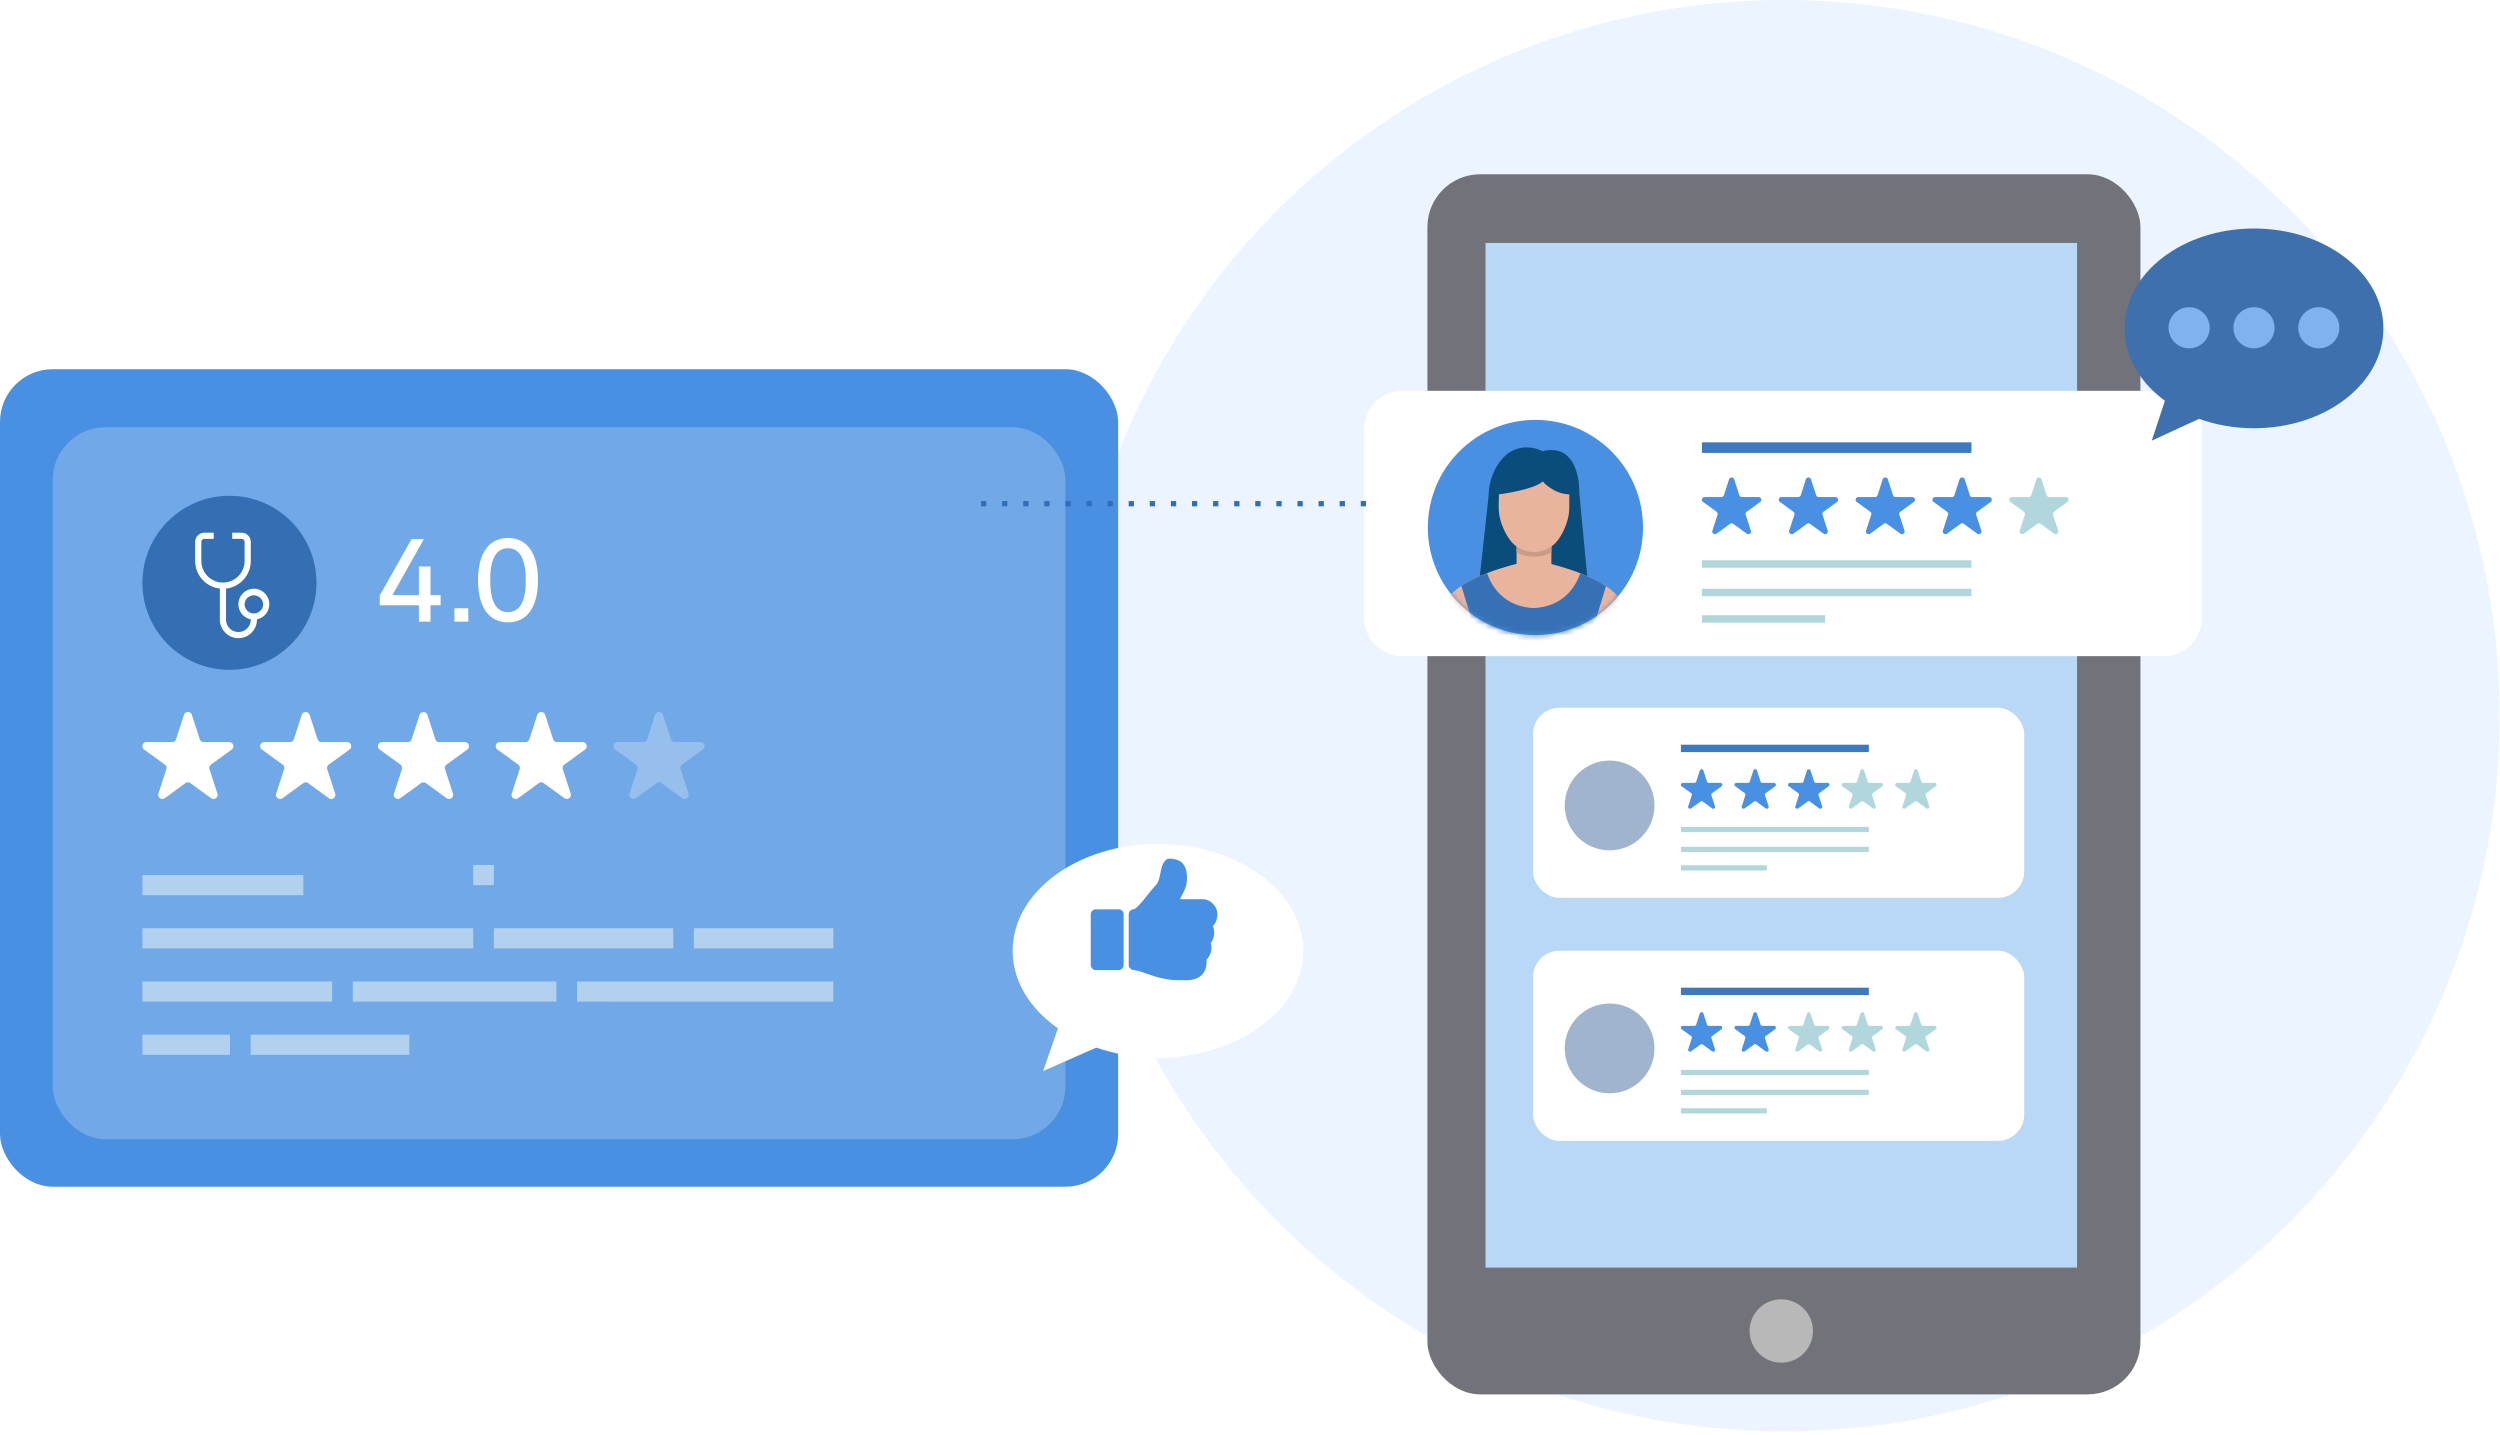 <svg width="474" height="272" viewBox="0 0 474 272" fill="none" xmlns="http://www.w3.org/2000/svg"><circle cx="338.228" cy="135.691" r="135.691" fill="#EBF4FF"/><rect x="270.635" y="33.046" width="135.191" height="231.326" rx="10" fill="#72737A"/><path fill="#B9D8F5" d="M281.65 46.065h112.158v194.274H281.65z"/><circle cx="337.729" cy="252.355" r="6.008" fill="#B8B8B8"/><g filter="url(#a)"><path d="M410.19 70.099H265.919a7.302 7.302 0 0 0-7.302 7.302v35.704a7.303 7.303 0 0 0 7.302 7.303H410.19a7.303 7.303 0 0 0 7.302-7.303V77.401a7.302 7.302 0 0 0-7.302-7.302z" fill="#fff"/><path d="M328.801 86.88l.979 3.012a.51.51 0 0 0 .484.352h3.168a.51.51 0 0 1 .3.923l-2.562 1.862a.509.509 0 0 0-.187.57l.98 3.011a.51.51 0 0 1-.785.571l-2.563-1.861a.51.51 0 0 0-.6 0l-2.562 1.861a.51.51 0 0 1-.785-.57l.979-3.013a.511.511 0 0 0-.186-.57l-2.562-1.86a.51.51 0 0 1 .3-.924h3.166a.509.509 0 0 0 .485-.352l.979-3.012a.511.511 0 0 1 .972 0zm14.568 0l.979 3.012a.51.51 0 0 0 .485.353h3.166c.494 0 .7.632.301.923l-2.563 1.861a.51.51 0 0 0-.186.57l.979 3.012a.51.51 0 0 1-.785.57l-2.562-1.86a.51.51 0 0 0-.6 0l-2.562 1.86a.51.51 0 0 1-.785-.57l.979-3.012a.51.51 0 0 0-.186-.57l-2.563-1.861a.51.51 0 0 1 .301-.924h3.166a.51.51 0 0 0 .486-.352l.978-3.012c.155-.47.82-.47.972 0zm14.566 0l.98 3.012a.51.51 0 0 0 .484.353h3.166c.495 0 .7.632.301.923l-2.563 1.861a.51.51 0 0 0-.185.57l.978 3.012a.51.51 0 0 1-.785.57l-2.562-1.86a.51.51 0 0 0-.6 0l-2.562 1.86a.51.51 0 0 1-.785-.57l.979-3.012a.51.51 0 0 0-.185-.57l-2.563-1.861a.51.51 0 0 1 .3-.924h3.167a.51.51 0 0 0 .485-.352l.979-3.012c.154-.47.819-.47.971 0zm14.567 0l.979 3.012a.51.51 0 0 0 .485.353h3.167a.51.51 0 0 1 .299.923l-2.562 1.861a.51.51 0 0 0-.185.57l.979 3.012c.152.47-.387.861-.785.57l-2.563-1.86a.51.51 0 0 0-.6 0l-2.562 1.86a.51.51 0 0 1-.785-.57l.978-3.012a.51.51 0 0 0-.185-.57l-2.562-1.861a.51.51 0 0 1 .3-.924h3.166a.509.509 0 0 0 .485-.352l.979-3.012a.511.511 0 0 1 .972 0z" fill="#4A90E2"/><path d="M387.069 86.88l.978 3.012a.51.51 0 0 0 .486.353h3.166a.51.51 0 0 1 .301.923l-2.563 1.861a.51.51 0 0 0-.186.57l.979 3.012a.51.51 0 0 1-.785.57l-2.562-1.86a.51.51 0 0 0-.6 0l-2.562 1.86a.51.51 0 0 1-.785-.57l.979-3.012a.51.51 0 0 0-.186-.57l-2.563-1.861a.51.51 0 0 1 .301-.924h3.166a.507.507 0 0 0 .484-.352l.98-3.012a.511.511 0 0 1 .972 0zm-13.284 15.346h-51.096v1.419h51.096v-1.419z" fill="#B1D7DD"/><path d="M373.785 79.867h-51.096v2.003h51.096v-2.003z" fill="#3D79BE"/><path d="M373.785 107.628h-51.096v1.419h51.096v-1.419zm-27.74 5.017h-23.356v1.419h23.356v-1.419z" fill="#B1D7DD"/><path d="M291.117 116.41c11.266 0 20.399-9.133 20.399-20.4 0-11.266-9.133-20.4-20.399-20.4-11.267 0-20.4 9.134-20.4 20.4 0 11.267 9.133 20.4 20.4 20.4z" fill="#4A90E2"/><mask id="b" maskUnits="userSpaceOnUse" x="270" y="75" width="42" height="42"><path d="M291.117 116.41c11.266 0 20.399-9.133 20.399-20.4 0-11.266-9.133-20.4-20.399-20.4-11.267 0-20.4 9.134-20.4 20.4 0 11.267 9.133 20.4 20.4 20.4z" fill="#7BC7FF"/></mask><g mask="url(#b)"><path d="M301.233 108.359l-1.79-18.85c0-4.826-1.896-9.266-7.003-7.95-2.308-1.209-5.184-.928-7.072.869-1.998 1.902-3.143 4.796-3.143 7.714l-2 18.323 21.008-.106z" fill="#0A4D7A"/><path d="M294.143 98.676v4.15s-.58 3.244-3.312 3.792c-2.846-.747-3.286-3.792-3.286-3.792v-4.15h6.598z" fill="#E9B49D"/><path d="M294.144 98.084v2.642a6.958 6.958 0 0 1-6.597 0v-2.642h6.597z" fill="#C99B88"/><path d="M297.536 89.731c-3.033-.085-5.019-2.433-5.019-2.433-1.847 1.608-8.324 2.433-8.324 2.433l-.043 2.556c0 1.926.814 4.266 2.114 6.066 1.059 1.466 2.773 2.314 4.581 2.314 1.807 0 3.521-.849 4.579-2.314 1.302-1.8 2.114-4.14 2.114-6.066l-.002-2.556zm9.624 19.997c-2.584-4.445-13.526-6.901-13.526-6.901l-2.877 1.103-2.877-1.103s-10.941 2.456-13.526 6.901l-3.17 23.959 5.031-.078 2.946-20.004s1.86 6.461 1.757 10.234c-.104 3.774-1.277 10.011-1.277 10.011h22.232s-1.175-6.237-1.278-10.011c-.103-3.773 1.758-10.234 1.758-10.234l2.946 20.004 5.031.078-3.17-23.959z" fill="#E9B49D"/><path d="M299.624 104.689c-.873 2.493-3.129 6.305-8.832 6.603-5.722-.298-7.973-4.134-8.84-6.627-1.672.647-3.416 1.461-4.868 2.427l1.966 6.514c.031.05.058.114.086.171l.025-.171a40.85 40.85 0 0 0 .266.982c.51 1.948 1.57 6.377 1.491 9.252-.104 3.773-1.277 10.011-1.277 10.011h22.232s-1.175-6.238-1.278-10.011c-.103-3.773 1.758-10.234 1.758-10.234l.041.276a2.22 2.22 0 0 1 .14-.276l1.955-6.474c-1.446-.973-3.19-1.792-4.865-2.443z" fill="#3671B6"/></g></g><path d="M427.355 43.325c-13.551 0-24.535 8.478-24.535 18.936 0 5.406 2.94 10.279 7.649 13.73l-2.498 7.558 8.977-4.14c3.16 1.144 6.685 1.787 10.407 1.787 13.55 0 24.534-8.478 24.534-18.935 0-10.458-10.985-18.936-24.534-18.936z" fill="#3D70AC"/><path d="M427.354 58.244a3.9 3.9 0 0 1 3.897 3.9 3.9 3.9 0 0 1-3.897 3.902 3.899 3.899 0 0 1-3.897-3.901 3.899 3.899 0 0 1 3.897-3.901zm-12.297 0a3.9 3.9 0 0 0-3.897 3.9 3.9 3.9 0 0 0 3.897 3.902 3.898 3.898 0 0 0 3.896-3.901 3.898 3.898 0 0 0-3.896-3.901zm20.696 3.9a3.9 3.9 0 0 0 3.896 3.902 3.9 3.9 0 0 0 3.897-3.901 3.9 3.9 0 0 0-3.897-3.901 3.9 3.9 0 0 0-3.896 3.9z" fill="#80B3EE"/><rect x="290.662" y="134.189" width="93.131" height="36.051" rx="5" fill="#fff"/><path d="M322.964 146.089l.682 2.1a.355.355 0 0 0 .338.246h2.208c.344 0 .488.441.21.644l-1.787 1.298a.355.355 0 0 0-.13.397l.683 2.1a.356.356 0 0 1-.547.398l-1.787-1.298a.354.354 0 0 0-.418 0l-1.787 1.298a.356.356 0 0 1-.547-.398l.683-2.1a.355.355 0 0 0-.13-.397l-1.787-1.298a.356.356 0 0 1 .21-.644h2.207a.353.353 0 0 0 .338-.246l.683-2.1a.357.357 0 0 1 .678 0zm10.156 0l.683 2.1a.353.353 0 0 0 .337.246h2.208c.344 0 .488.441.209.644l-1.786 1.298a.355.355 0 0 0-.13.397l.683 2.1a.356.356 0 0 1-.548.398l-1.786-1.298a.354.354 0 0 0-.418 0l-1.787 1.298a.356.356 0 0 1-.547-.398l.683-2.1a.355.355 0 0 0-.13-.397l-1.787-1.298a.356.356 0 0 1 .21-.644h2.207a.356.356 0 0 0 .339-.246l.682-2.1c.108-.327.572-.327.678 0zm10.156 0l.683 2.1a.354.354 0 0 0 .338.246h2.207c.345 0 .488.441.21.644l-1.787 1.298a.354.354 0 0 0-.129.397l.682 2.1a.356.356 0 0 1-.547.398l-1.787-1.298a.354.354 0 0 0-.418 0l-1.787 1.298a.356.356 0 0 1-.547-.398l.683-2.1a.355.355 0 0 0-.13-.397l-1.786-1.298a.356.356 0 0 1 .209-.644h2.208c.154 0 .29-.099.338-.246l.683-2.1c.107-.327.571-.327.677 0z" fill="#4A90E2"/><path d="M353.432 146.089l.683 2.1a.354.354 0 0 0 .338.246h2.208c.344 0 .487.441.209.644l-1.787 1.298a.357.357 0 0 0-.129.397l.683 2.1c.106.328-.27.6-.548.398l-1.786-1.298a.356.356 0 0 0-.419 0l-1.786 1.298a.356.356 0 0 1-.547-.398l.682-2.1a.355.355 0 0 0-.129-.397l-1.787-1.298a.356.356 0 0 1 .21-.644h2.207a.354.354 0 0 0 .338-.246l.683-2.1a.356.356 0 0 1 .677 0zm10.157 0l.682 2.1a.356.356 0 0 0 .339.246h2.207c.344 0 .488.441.21.644l-1.787 1.298a.355.355 0 0 0-.13.397l.683 2.1a.356.356 0 0 1-.547.398l-1.787-1.298a.354.354 0 0 0-.418 0l-1.787 1.298a.356.356 0 0 1-.547-.398l.683-2.1a.355.355 0 0 0-.13-.397l-1.787-1.298a.356.356 0 0 1 .21-.644h2.207a.353.353 0 0 0 .338-.246l.683-2.1a.357.357 0 0 1 .678 0zm-9.26 10.7h-35.626v.989h35.626v-.989z" fill="#B1D7DD"/><path d="M354.329 141.199h-35.626v1.397h35.626v-1.397z" fill="#3D79BE"/><path d="M354.329 160.555h-35.626v.99h35.626v-.99zm-19.341 3.498h-16.285v.989h16.285v-.989z" fill="#B1D7DD"/><circle cx="305.182" cy="152.715" r="8.512" fill="#A0B5CD"/><rect x="290.662" y="180.254" width="93.131" height="36.051" rx="5" fill="#fff"/><path d="M322.964 192.154l.682 2.1a.357.357 0 0 0 .338.246h2.208c.344 0 .488.441.21.643l-1.787 1.298a.356.356 0 0 0-.13.397l.683 2.1c.106.329-.269.601-.547.398l-1.787-1.297a.354.354 0 0 0-.418 0l-1.787 1.297a.355.355 0 0 1-.547-.398l.683-2.1a.356.356 0 0 0-.13-.397l-1.787-1.298a.356.356 0 0 1 .21-.643h2.207c.155 0 .292-.1.338-.246l.683-2.1a.357.357 0 0 1 .678 0zm10.156 0l.683 2.1a.355.355 0 0 0 .337.246h2.208c.344 0 .488.441.209.643l-1.786 1.298a.356.356 0 0 0-.13.397l.683 2.1a.356.356 0 0 1-.548.398l-1.786-1.297a.354.354 0 0 0-.418 0l-1.787 1.297a.355.355 0 0 1-.547-.398l.683-2.1a.356.356 0 0 0-.13-.397l-1.787-1.298a.356.356 0 0 1 .21-.643h2.207c.155 0 .291-.1.339-.246l.682-2.1c.108-.328.572-.328.678 0z" fill="#4A90E2"/><path d="M343.276 192.154l.683 2.1a.356.356 0 0 0 .338.246h2.207c.345 0 .488.441.21.643l-1.787 1.298a.354.354 0 0 0-.129.397l.682 2.1c.106.329-.269.601-.547.398l-1.787-1.297a.354.354 0 0 0-.418 0l-1.787 1.297a.355.355 0 0 1-.547-.398l.683-2.1a.356.356 0 0 0-.13-.397l-1.786-1.298a.355.355 0 0 1 .209-.643h2.208c.154 0 .29-.1.338-.246l.683-2.1a.356.356 0 0 1 .677 0zm10.156 0l.683 2.1a.356.356 0 0 0 .338.246h2.208c.344 0 .487.441.209.643l-1.787 1.298a.357.357 0 0 0-.129.397l.683 2.1a.356.356 0 0 1-.548.398l-1.786-1.297a.356.356 0 0 0-.419 0l-1.786 1.297a.355.355 0 0 1-.547-.398l.682-2.1a.356.356 0 0 0-.129-.397l-1.787-1.298a.356.356 0 0 1 .21-.643h2.207c.154 0 .291-.1.338-.246l.683-2.1a.356.356 0 0 1 .677 0zm10.157 0l.682 2.1a.357.357 0 0 0 .339.246h2.207c.344 0 .488.441.21.643l-1.787 1.298a.356.356 0 0 0-.13.397l.683 2.1c.106.329-.269.601-.547.398l-1.787-1.297a.354.354 0 0 0-.418 0l-1.787 1.297a.355.355 0 0 1-.547-.398l.683-2.1a.356.356 0 0 0-.13-.397l-1.787-1.298a.356.356 0 0 1 .21-.643h2.207c.155 0 .292-.1.338-.246l.683-2.1a.357.357 0 0 1 .678 0zm-9.26 10.699h-35.626v.989h35.626v-.989z" fill="#B1D7DD"/><path d="M354.329 187.264h-35.626v1.396h35.626v-1.396z" fill="#3D79BE"/><path d="M354.329 206.62h-35.626v.989h35.626v-.989zm-19.341 3.497h-16.285v.99h16.285v-.99z" fill="#B1D7DD"/><circle cx="305.182" cy="198.779" r="8.512" fill="#A0B5CD"/><rect y="70" width="212" height="155" rx="10" fill="#4A90E2"/><rect x="10" y="81" width="192" height="135" rx="10" fill="#71A8E8"/><path d="M186 95.5h73.082" stroke="#2F6EB9" stroke-dasharray="1 3"/><path d="M36.373 135.54l1.5 4.617a.781.781 0 0 0 .742.541h4.856c.757 0 1.071.97.46 1.415l-3.928 2.854a.78.78 0 0 0-.285.873l1.5 4.618c.234.721-.59 1.32-1.203.875l-3.928-2.854a.78.78 0 0 0-.92 0l-3.928 2.854c-.612.445-1.438-.154-1.203-.875l1.501-4.618a.782.782 0 0 0-.285-.873l-3.928-2.854c-.613-.445-.298-1.415.46-1.415h4.854c.34 0 .64-.218.743-.541l1.501-4.617c.237-.72 1.256-.72 1.49 0zm22.331.001l1.501 4.617a.78.78 0 0 0 .743.541h4.854c.757 0 1.073.97.46 1.415l-3.928 2.854a.78.78 0 0 0-.285.873l1.5 4.618c.234.721-.59 1.32-1.203.875l-3.928-2.854a.78.78 0 0 0-.92 0l-3.927 2.854c-.613.445-1.439-.154-1.204-.875l1.501-4.618a.78.78 0 0 0-.285-.873l-3.928-2.854c-.611-.445-.297-1.415.46-1.415h4.854a.78.78 0 0 0 .745-.541l1.5-4.617c.237-.72 1.256-.72 1.49 0zm22.329 0l1.502 4.617a.781.781 0 0 0 .743.541h4.853c.759 0 1.074.97.461 1.415l-3.928 2.854a.78.78 0 0 0-.284.873l1.5 4.618c.233.721-.591 1.32-1.204.875l-3.928-2.854a.78.78 0 0 0-.92 0l-3.928 2.854c-.612.445-1.438-.154-1.203-.875l1.501-4.618a.78.78 0 0 0-.284-.873l-3.928-2.854c-.613-.445-.298-1.415.459-1.415H77.3a.78.78 0 0 0 .743-.541l1.501-4.617c.237-.72 1.256-.72 1.49 0zm22.33 0l1.502 4.617a.78.78 0 0 0 .743.541h4.855c.757 0 1.071.97.459 1.415l-3.928 2.854a.781.781 0 0 0-.284.873l1.501 4.618c.233.721-.592 1.32-1.203.875l-3.929-2.854a.782.782 0 0 0-.921 0l-3.926 2.854c-.613.445-1.439-.154-1.204-.875l1.5-4.618a.78.78 0 0 0-.284-.873l-3.928-2.854c-.613-.445-.298-1.415.46-1.415h4.854a.78.78 0 0 0 .743-.541l1.501-4.617c.235-.72 1.255-.72 1.489 0z" fill="#fff"/><path d="M125.697 135.541l1.5 4.617a.781.781 0 0 0 .744.541h4.854c.757 0 1.072.97.461 1.415l-3.929 2.854a.78.78 0 0 0-.285.873l1.501 4.618c.233.721-.591 1.32-1.203.875l-3.929-2.854a.779.779 0 0 0-.919 0l-3.928 2.854c-.613.445-1.439-.154-1.204-.875l1.502-4.618a.78.78 0 0 0-.286-.873l-3.928-2.854c-.613-.445-.298-1.415.46-1.415h4.854c.339 0 .64-.218.743-.541l1.501-4.617c.235-.72 1.255-.72 1.491 0z" fill="#97BFEE"/><path d="M219.538 156C204.329 156 192 165.076 192 176.271c0 5.788 3.3 11.004 8.585 14.698l-2.804 8.092 10.077-4.432c3.546 1.225 7.503 1.913 11.68 1.913 15.21 0 27.54-9.075 27.54-20.271 0-11.195-12.331-20.271-27.54-20.271z" fill="#fff" filter="url(#c)"/><path d="M229.981 175.599c.55-.63.825-1.375.825-2.235 0-.78-.285-1.455-.854-2.025-.57-.571-1.245-.856-2.025-.856h-4.155c.04-.139.08-.259.12-.359.04-.1.095-.211.165-.331a12.365 12.365 0 0 0 .563-1.109c.095-.221.189-.52.284-.9.096-.38.143-.76.143-1.14 0-.24-.003-.436-.008-.585a6.217 6.217 0 0 0-.075-.676 3.763 3.763 0 0 0-.18-.749 3.476 3.476 0 0 0-.36-.675 2.096 2.096 0 0 0-.6-.608 3.286 3.286 0 0 0-.9-.39 4.482 4.482 0 0 0-1.238-.157.923.923 0 0 0-.675.285c-.2.2-.37.45-.51.75s-.237.56-.293.78c-.055.22-.117.525-.187.915-.09.42-.157.722-.203.907a4.785 4.785 0 0 1-.262.728c-.13.3-.285.54-.465.72-.33.33-.835.93-1.515 1.8-.49.639-.995 1.244-1.515 1.814-.52.571-.9.866-1.14.886a.983.983 0 0 0-.645.307.906.906 0 0 0-.27.653v9.615c0 .26.095.482.285.667.19.185.415.283.675.293.35.01 1.14.229 2.37.66.77.259 1.372.457 1.807.592.435.135 1.043.28 1.822.435.78.155 1.5.233 2.16.233h1.935c1.33-.02 2.315-.41 2.955-1.17.58-.69.825-1.595.735-2.715.39-.37.66-.84.81-1.41.17-.61.17-1.195 0-1.755.46-.61.675-1.295.645-2.055.001-.32-.074-.7-.224-1.14zm-17.894-3.195h-4.32a.923.923 0 0 0-.675.285.923.923 0 0 0-.285.675v9.6c0 .26.095.485.285.675.19.19.415.285.675.285h4.32c.26 0 .485-.095.675-.285a.923.923 0 0 0 .285-.675v-9.6a.923.923 0 0 0-.285-.675.923.923 0 0 0-.675-.285z" fill="#4A90E2"/><path d="M79.426 114.761v3.109h2.2v-3.109h1.916v-1.922h-1.916v-5.441h-2.2v5.441h-5.03l5.967-10.623h-2.33L72 112.904v1.857h7.426zm9.365 3.109v-2.547h-2.635v2.547h2.635zm7.525.13c3.463 0 5.684-2.656 5.684-8.011 0-5.247-2.178-7.989-5.684-7.989-3.419 0-5.684 2.634-5.684 7.989 0 5.269 2.178 8.011 5.684 8.011zm-.022-1.943c-2.243 0-3.353-2.03-3.353-6.111 0-3.995 1.132-6.003 3.375-6.003 2.243 0 3.376 2.03 3.376 6.089 0 4.017-1.133 6.025-3.398 6.025z" fill="#fff"/><circle cx="43.5" cy="110.5" r="16.5" fill="#346EB3"/><path d="M45.203 121a3.52 3.52 0 0 0 3.516-3.516v-.059a2.934 2.934 0 0 0 2.343-2.87 2.933 2.933 0 0 0-2.93-2.93 2.933 2.933 0 0 0-2.929 2.93 2.934 2.934 0 0 0 2.344 2.87v.059a2.346 2.346 0 0 1-2.344 2.344 2.346 2.346 0 0 1-2.344-2.344v-5.892a5.28 5.28 0 0 0 4.688-5.24v-3.594A1.76 1.76 0 0 0 45.789 101h-1.758v1.172h1.758c.323 0 .586.263.586.586v3.594a4.106 4.106 0 0 1-4.102 4.101 4.106 4.106 0 0 1-4.101-4.101v-3.594c0-.323.263-.586.586-.586h1.758V101h-1.758A1.76 1.76 0 0 0 37 102.758v3.594a5.28 5.28 0 0 0 4.688 5.24v5.892A3.52 3.52 0 0 0 45.203 121zm1.172-6.445a1.76 1.76 0 0 1 3.516 0 1.76 1.76 0 0 1-1.758 1.757 1.76 1.76 0 0 1-1.758-1.757z" fill="#fff"/><path d="M57.517 169.732H27.001v-3.821h30.516v3.821zM93.641 164h-3.917v3.821h3.917V164zM27 196.179V200h16.611v-3.821H27zm20.529 0V200h30.086v-3.821H47.53zm19.361-10.09v3.821h38.612v-3.821H66.89zm-39.89 0v3.821h35.972v-3.821H27zm82.42 0v3.821H158v-3.821h-48.58zM27 176v3.821h62.724V176H27zm104.564 0v3.821H158V176h-26.436zm-37.923 0v3.821h34.005V176H93.641z" fill="#B2D1EF"/><defs><filter id="a" x="250.617" y="66.099" width="174.875" height="66.309" filterUnits="userSpaceOnUse" color-interpolation-filters="sRGB"><feFlood flood-opacity="0" result="BackgroundImageFix"/><feColorMatrix in="SourceAlpha" values="0 0 0 0 0 0 0 0 0 0 0 0 0 0 0 0 0 0 127 0"/><feOffset dy="4"/><feGaussianBlur stdDeviation="4"/><feColorMatrix values="0 0 0 0 0.064 0 0 0 0 0.102 0 0 0 0 0.146 0 0 0 0.25 0"/><feBlend in2="BackgroundImageFix" result="effect1_dropShadow"/><feBlend in="SourceGraphic" in2="effect1_dropShadow" result="shape"/></filter><filter id="c" x="184" y="152" width="71.078" height="59.061" filterUnits="userSpaceOnUse" color-interpolation-filters="sRGB"><feFlood flood-opacity="0" result="BackgroundImageFix"/><feColorMatrix in="SourceAlpha" values="0 0 0 0 0 0 0 0 0 0 0 0 0 0 0 0 0 0 127 0"/><feOffset dy="4"/><feGaussianBlur stdDeviation="4"/><feColorMatrix values="0 0 0 0 0.06 0 0 0 0 0.128 0 0 0 0 0.208 0 0 0 0.25 0"/><feBlend in2="BackgroundImageFix" result="effect1_dropShadow"/><feBlend in="SourceGraphic" in2="effect1_dropShadow" result="shape"/></filter></defs></svg>